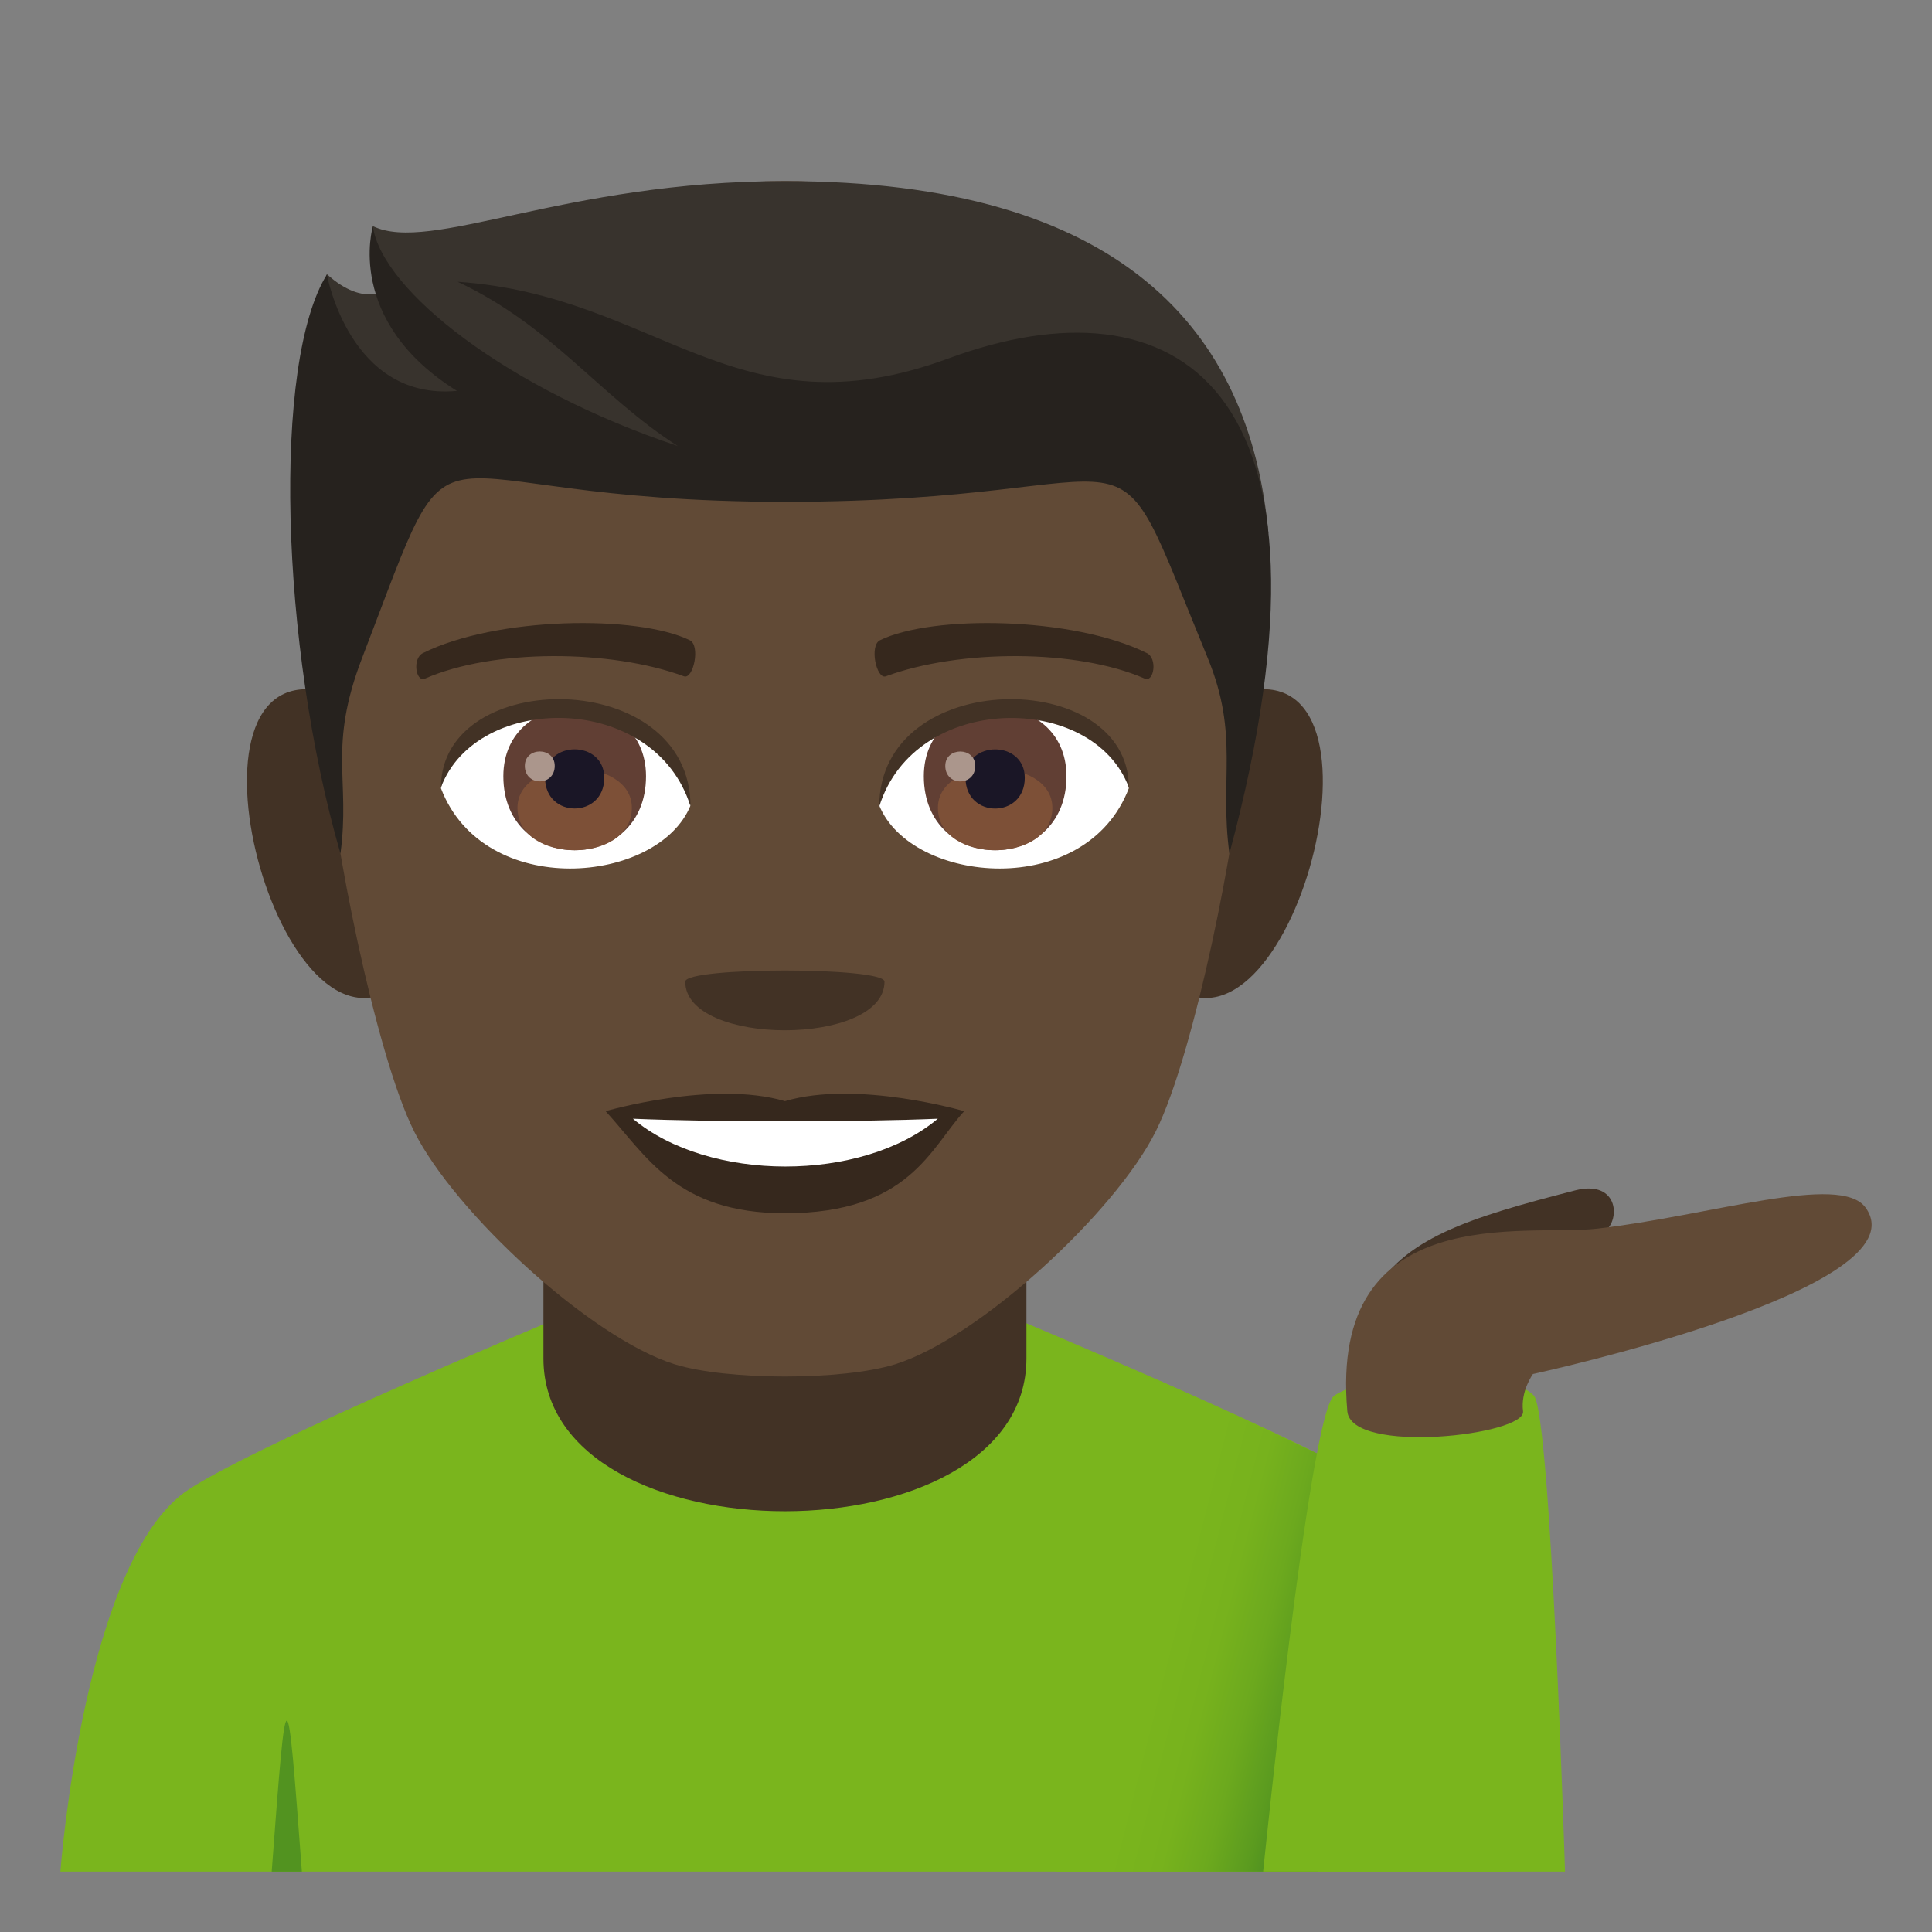 <?xml version="1.0" encoding="utf-8"?>
<!-- Generator: Adobe Illustrator 19.0.0, SVG Export Plug-In . SVG Version: 6.00 Build 0)  -->
<svg version="1.1" id="Layer_1" xmlns="http://www.w3.org/2000/svg" xmlns:xlink="http://www.w3.org/1999/xlink" x="0px" y="0px"
	 width="64px" height="64px" viewBox="0 0 64 64" enable-background="new 0 0 64 64" xml:space="preserve">
<rect x="0" y="0" width="64" height="64" fill="#808080" stroke="none"/>
<path fill="#423225" d="M53.092,40.838c0.611-0.342,0.564-1.785-0.917-1.404c-3.563,0.915-5.712,1.596-6.733,3.496
	C44.753,44.211,48.788,42.791,53.092,40.838z"/>
<path fill="#7AB51D" d="M6.257,49.336c2.4-1.572,12.361-5.727,12.361-5.727H33.46c0,0,9.951,4.144,12.339,5.723
	C49.268,51.621,50,62,50,62H2C2,62,2.775,51.613,6.257,49.336z"/>
<path fill="#423225" d="M18.002,44.999c0,6.75,16,6.75,16,0v-7h-16V44.999z"/>
<path fill="#423225" d="M10.611,22.873c-5.147-0.928-1.127,13.463,2.902,9.494C15.379,30.525,13.017,23.309,10.611,22.873z"/>
<path fill="#423225" d="M41.39,22.873c-2.406,0.435-4.77,7.652-2.9,9.494C42.519,36.336,46.535,21.945,41.39,22.873z"/>
<path fill="#614A36" d="M26.002,6c-10.643,0-15.77,8.051-15.127,19.246c0.129,2.254,1.525,9.6,2.844,12.234
	c1.348,2.695,5.859,6.851,8.625,7.712c1.746,0.543,5.568,0.543,7.314,0c2.764-0.861,7.277-5.017,8.627-7.712
	c1.318-2.635,2.713-9.98,2.842-12.234C41.771,14.051,36.642,6,26.002,6z"/>
<path fill="#36281D" d="M26.002,36.477c-2.395-0.705-5.94,0.332-5.94,0.332c1.35,1.471,2.34,3.381,5.94,3.381
	c4.123,0,4.822-2.166,5.939-3.381C31.941,36.809,28.392,35.768,26.002,36.477z"/>
<path fill="#FFFFFF" d="M20.966,37.059c2.508,2.105,7.576,2.117,10.1,0C28.392,37.172,23.66,37.174,20.966,37.059z"/>
<path fill="#423225" d="M29.3,32.518c0,2.148-6.6,2.148-6.6,0C22.701,32.025,29.3,32.025,29.3,32.518z"/>
<path fill="#38332D" d="M26.002,6c-7.322,0-11.744,2.418-13.652,1.49c0,0-0.207,1.248,0.541,2.061c0,0-0.789,0.684-2.063-0.469
	c-1.213,3.939,2.387,6.221,15.174,6.221c12.785,0,9.731-3.113,16.016,2.355C41.402,10.918,37.119,6,26.002,6z"/>
<path fill="#26221E" d="M31.416,11.875c-7.041,2.6-9.613-2.088-16.256-2.541c3.16,1.492,4.701,3.787,7.295,5.443
	c-5.645-1.889-9.789-5.141-10.104-7.275c0,0-0.941,3.117,2.785,5.447c-3.563,0.33-4.307-3.855-4.307-3.855
	c-1.805,2.898-1.555,12.246,0.449,19.182c0.334-2.475-0.426-3.498,0.717-6.48c3.426-8.914,1.221-5.172,14.008-5.172
	c12.783,0,10.477-3.414,14.004,5.172c1.053,2.559,0.383,4.006,0.719,6.48C44.929,12.637,38.884,9.119,31.416,11.875z"/>
<path fill="#FFFFFF" d="M37.394,26.113c-1.424,3.721-7.207,3.176-8.268,0.57C29.931,22.498,36.613,22.141,37.394,26.113z"/>
<path fill="#FFFFFF" d="M14.607,26.113c1.422,3.721,7.209,3.176,8.267,0.57C22.068,22.496,15.388,22.139,14.607,26.113z"/>
<path fill="#36281D" d="M37.984,21.631c-2.436-1.207-7.092-1.268-8.826-0.426c-0.371,0.164-0.127,1.31,0.186,1.199
	c2.42-0.895,6.318-0.916,8.582,0.078C38.226,22.609,38.353,21.801,37.984,21.631z"/>
<path fill="#36281D" d="M14.017,21.631c2.434-1.207,7.09-1.268,8.826-0.426c0.371,0.164,0.127,1.31-0.186,1.199
	c-2.422-0.895-6.318-0.916-8.584,0.078C13.773,22.609,13.648,21.801,14.017,21.631z"/>
<path fill="#613F34" d="M30.603,25.715c0,3.266,4.725,3.266,4.725,0C35.328,22.682,30.603,22.682,30.603,25.715z"/>
<path fill="#7D5037" d="M31.07,26.762c0,1.871,3.791,1.871,3.791,0C34.861,25.024,31.07,25.024,31.07,26.762z"/>
<path fill="#1A1626" d="M31.984,25.766c0,1.358,1.963,1.358,1.963,0C33.947,24.51,31.984,24.51,31.984,25.766z"/>
<path fill="#AB968C" d="M31.314,25.371c0,0.686,0.992,0.686,0.992,0C32.306,24.736,31.314,24.736,31.314,25.371z"/>
<path fill="#613F34" d="M16.674,25.715c0,3.266,4.726,3.266,4.726,0C21.4,22.682,16.674,22.682,16.674,25.715z"/>
<path fill="#7D5037" d="M17.142,26.76c0,1.873,3.789,1.873,3.789,0C20.931,25.021,17.142,25.021,17.142,26.76z"/>
<path fill="#1A1626" d="M18.056,25.766c0,1.355,1.961,1.355,1.961,0C20.017,24.508,18.056,24.508,18.056,25.766z"/>
<path fill="#AB968C" d="M17.386,25.371c0,0.684,0.99,0.684,0.99,0C18.377,24.734,17.386,24.734,17.386,25.371z"/>
<path fill="#423225" d="M37.394,26.084c0-3.998-8.268-3.998-8.268,0.633C30.308,22.918,36.213,22.918,37.394,26.084z"/>
<path fill="#423225" d="M14.607,26.084c0-3.998,8.267-3.998,8.267,0.631C21.695,22.916,15.789,22.916,14.607,26.084z"/>
<path fill="#529320" d="M9,62h1C9.5,55.334,9.5,55.334,9,62z"/>
<linearGradient id="SVGID_1_" gradientUnits="userSpaceOnUse" x1="43.481" y1="55.593" x2="38.566" y2="54.343">
	<stop  offset="0" style="stop-color:#529320"/>
	<stop  offset="0.105" style="stop-color:#5B9B1F"/>
	<stop  offset="0.37" style="stop-color:#6CA91E"/>
	<stop  offset="0.656" style="stop-color:#77B21D"/>
	<stop  offset="1" style="stop-color:#7AB51D"/>
</linearGradient>
<path fill="url(#SVGID_1_)" d="M34.987,62h8.677l-0.038-13.855l-5.218-2.408C38.408,45.736,35.311,57.428,34.987,62z"/>
<path fill="#7AB51D" d="M51.843,62c0,0-0.467-15.172-1.031-15.766c-1.053-1.104-5.824-0.666-6.635,0.021
	C43.367,46.943,41.843,62,41.843,62H51.843z"/>
<path fill="#614A36" d="M50.453,46.75c-0.088-0.662,0.328-1.234,0.328-1.234s12.961-2.807,11.021-5.51
	c-0.836-1.162-5.111,0.26-8.902,0.695c-2.307,0.266-8.887-0.998-8.268,6.049C44.759,48.201,50.556,47.541,50.453,46.75z"/>
</svg>
